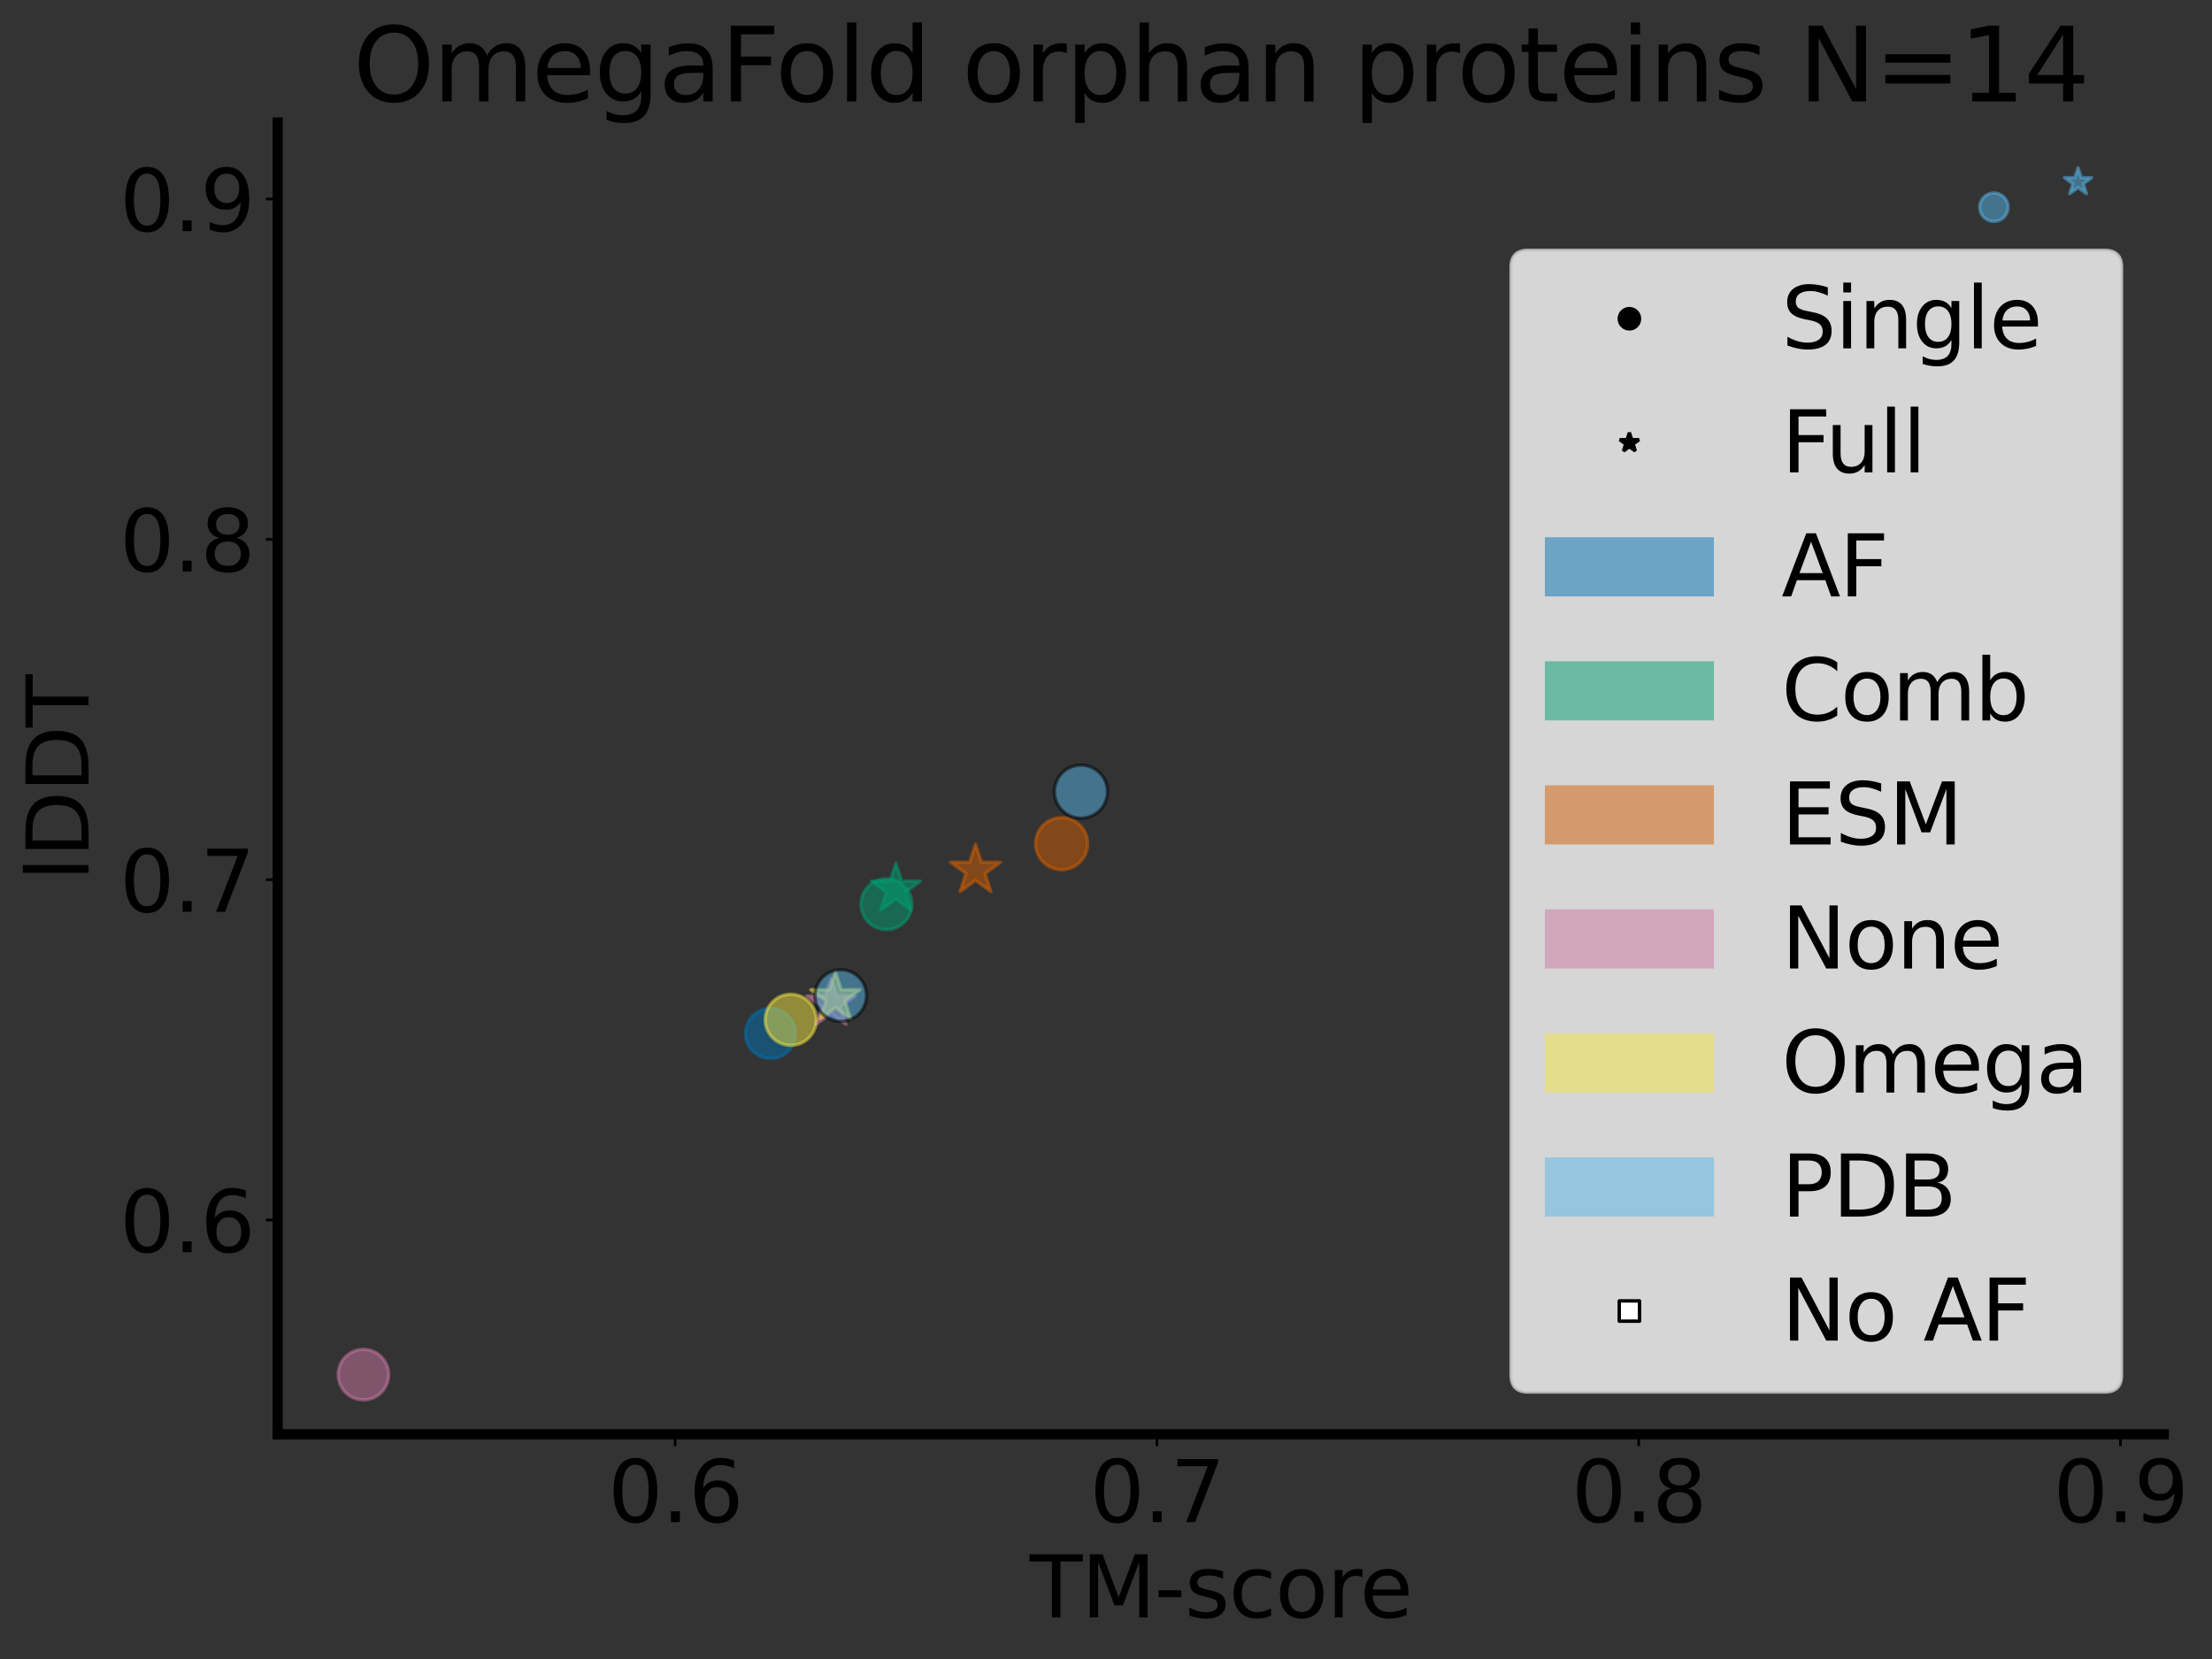<?xml version="1.0" encoding="utf-8" standalone="no"?>
<!DOCTYPE svg PUBLIC "-//W3C//DTD SVG 1.1//EN"
  "http://www.w3.org/Graphics/SVG/1.1/DTD/svg11.dtd">
<svg xmlns:xlink="http://www.w3.org/1999/xlink" width="654.412pt" height="490.905pt" viewBox="0 0 654.412 490.905" xmlns="http://www.w3.org/2000/svg" version="1.1">
 <rect x="0" y="0" width="654.412" height="490.905" fill="#333333" stroke="none"/>
 <defs>
  <style type="text/css">*{stroke-linejoin: round; stroke-linecap: butt}</style>
 </defs>
 <g id="figure_1">
  <g id="patch_1">
   <path d="M 0 490.905 
L 654.412 490.905 
L 654.412 0 
L 0 0 
L 0 490.905 
z
" style="fill: none"/>
  </g>
  <g id="axes_1">
   <g id="patch_2">
    <path d="M 82.153 424.314 
L 640.153 424.314 
L 640.153 36.234 
L 82.153 36.234 
L 82.153 424.314 
z
" style="fill: none"/>
   </g>
   <g id="PathCollection_1">
    <defs>
     <path id="m47d4566e9c" d="M 0 -7.628 
L -1.713 -2.357 
L -7.255 -2.357 
L -2.771 0.9 
L -4.484 6.171 
L -0 2.914 
L 4.484 6.171 
L 2.771 0.9 
L 7.255 -2.357 
L 1.713 -2.357 
z
" style="stroke: #009e73; stroke-opacity: 0.5"/>
    </defs>
    <g clip-path="url(#p3cfe99d237)">
     <use xlink:href="#m47d4566e9c" x="265.045" y="263.031" style="fill: #009e73; fill-opacity: 0.5; stroke: #009e73; stroke-opacity: 0.5"/>
    </g>
   </g>
   <g id="PathCollection_2">
    <defs>
     <path id="mb145c93f72" d="M 0 -7.766 
L -1.744 -2.4 
L -7.386 -2.4 
L -2.821 0.917 
L -4.565 6.283 
L -0 2.966 
L 4.565 6.283 
L 2.821 0.917 
L 7.386 -2.4 
L 1.744 -2.4 
z
" style="stroke: #d55e00; stroke-opacity: 0.5"/>
    </defs>
    <g clip-path="url(#p3cfe99d237)">
     <use xlink:href="#mb145c93f72" x="288.601" y="257.498" style="fill: #d55e00; fill-opacity: 0.5; stroke: #d55e00; stroke-opacity: 0.5"/>
    </g>
   </g>
   <g id="PathCollection_3">
    <defs>
     <path id="mbdfafbe483" d="M 0 -7.496 
L -1.683 -2.316 
L -7.129 -2.316 
L -2.723 0.885 
L -4.406 6.064 
L -0 2.863 
L 4.406 6.064 
L 2.723 0.885 
L 7.129 -2.316 
L 1.683 -2.316 
z
" style="stroke: #cc79a7; stroke-opacity: 0.5"/>
    </defs>
    <g clip-path="url(#p3cfe99d237)">
     <use xlink:href="#mbdfafbe483" x="245.863" y="296.97" style="fill: #cc79a7; fill-opacity: 0.5; stroke: #cc79a7; stroke-opacity: 0.5"/>
    </g>
   </g>
   <g id="PathCollection_4">
    <defs>
     <path id="m13bc379007" d="M 0 -7.651 
L -1.718 -2.364 
L -7.276 -2.364 
L -2.779 0.903 
L -4.497 6.189 
L -0 2.922 
L 4.497 6.189 
L 2.779 0.903 
L 7.276 -2.364 
L 1.718 -2.364 
z
" style="stroke: #f0e442; stroke-opacity: 0.5"/>
    </defs>
    <g clip-path="url(#p3cfe99d237)">
     <use xlink:href="#m13bc379007" x="247.159" y="295.161" style="fill: #f0e442; fill-opacity: 0.5; stroke: #f0e442; stroke-opacity: 0.5"/>
    </g>
   </g>
   <g id="PathCollection_5">
    <defs>
     <path id="mbec1178789" d="M 0 -4.242 
L -0.952 -1.311 
L -4.034 -1.311 
L -1.541 0.501 
L -2.493 3.432 
L -0 1.62 
L 2.493 3.432 
L 1.541 0.501 
L 4.034 -1.311 
L 0.952 -1.311 
z
" style="stroke: #56b4e9; stroke-opacity: 0.5"/>
    </defs>
    <g clip-path="url(#p3cfe99d237)">
     <use xlink:href="#mbec1178789" x="614.789" y="53.874" style="fill: #56b4e9; fill-opacity: 0.5; stroke: #56b4e9; stroke-opacity: 0.5"/>
    </g>
   </g>
   <g id="PathCollection_6">
    <defs>
     <path id="m61e58bfa3b" d="M 0 7.418 
C 1.967 7.418 3.854 6.636 5.245 5.245 
C 6.636 3.854 7.418 1.967 7.418 0 
C 7.418 -1.967 6.636 -3.854 5.245 -5.245 
C 3.854 -6.636 1.967 -7.418 0 -7.418 
C -1.967 -7.418 -3.854 -6.636 -5.245 -5.245 
C -6.636 -3.854 -7.418 -1.967 -7.418 0 
C -7.418 1.967 -6.636 3.854 -5.245 5.245 
C -3.854 6.636 -1.967 7.418 0 7.418 
z
" style="stroke: #0072b2; stroke-opacity: 0.5"/>
    </defs>
    <g clip-path="url(#p3cfe99d237)">
     <use xlink:href="#m61e58bfa3b" x="227.957" y="305.743" style="fill: #0072b2; fill-opacity: 0.5; stroke: #0072b2; stroke-opacity: 0.5"/>
    </g>
   </g>
   <g id="PathCollection_7">
    <defs>
     <path id="m2012dad3d8" d="M 0 7.518 
C 1.994 7.518 3.906 6.726 5.316 5.316 
C 6.726 3.906 7.518 1.994 7.518 0 
C 7.518 -1.994 6.726 -3.906 5.316 -5.316 
C 3.906 -6.726 1.994 -7.518 0 -7.518 
C -1.994 -7.518 -3.906 -6.726 -5.316 -5.316 
C -6.726 -3.906 -7.518 -1.994 -7.518 0 
C -7.518 1.994 -6.726 3.906 -5.316 5.316 
C -3.906 6.726 -1.994 7.518 0 7.518 
z
" style="stroke: #009e73; stroke-opacity: 0.5"/>
    </defs>
    <g clip-path="url(#p3cfe99d237)">
     <use xlink:href="#m2012dad3d8" x="262.239" y="267.5" style="fill: #009e73; fill-opacity: 0.5; stroke: #009e73; stroke-opacity: 0.5"/>
    </g>
   </g>
   <g id="PathCollection_8">
    <defs>
     <path id="mb8c53ce902" d="M 0 7.706 
C 2.044 7.706 4.004 6.894 5.449 5.449 
C 6.894 4.004 7.706 2.044 7.706 0 
C 7.706 -2.044 6.894 -4.004 5.449 -5.449 
C 4.004 -6.894 2.044 -7.706 0 -7.706 
C -2.044 -7.706 -4.004 -6.894 -5.449 -5.449 
C -6.894 -4.004 -7.706 -2.044 -7.706 0 
C -7.706 2.044 -6.894 4.004 -5.449 5.449 
C -4.004 6.894 -2.044 7.706 0 7.706 
z
" style="stroke: #d55e00; stroke-opacity: 0.5"/>
    </defs>
    <g clip-path="url(#p3cfe99d237)">
     <use xlink:href="#mb8c53ce902" x="314.076" y="249.593" style="fill: #d55e00; fill-opacity: 0.5; stroke: #d55e00; stroke-opacity: 0.5"/>
    </g>
   </g>
   <g id="PathCollection_9">
    <defs>
     <path id="me7e52954e5" d="M 0 7.466 
C 1.98 7.466 3.879 6.679 5.279 5.279 
C 6.679 3.879 7.466 1.98 7.466 0 
C 7.466 -1.98 6.679 -3.879 5.279 -5.279 
C 3.879 -6.679 1.98 -7.466 0 -7.466 
C -1.98 -7.466 -3.879 -6.679 -5.279 -5.279 
C -6.679 -3.879 -7.466 -1.98 -7.466 0 
C -7.466 1.98 -6.679 3.879 -5.279 5.279 
C -3.879 6.679 -1.98 7.466 0 7.466 
z
" style="stroke: #cc79a7; stroke-opacity: 0.5"/>
    </defs>
    <g clip-path="url(#p3cfe99d237)">
     <use xlink:href="#me7e52954e5" x="107.517" y="406.674" style="fill: #cc79a7; fill-opacity: 0.5; stroke: #cc79a7; stroke-opacity: 0.5"/>
    </g>
   </g>
   <g id="PathCollection_10">
    <defs>
     <path id="m8b91c9aa43" d="M 0 7.555 
C 2.004 7.555 3.925 6.759 5.342 5.342 
C 6.759 3.925 7.555 2.004 7.555 0 
C 7.555 -2.004 6.759 -3.925 5.342 -5.342 
C 3.925 -6.759 2.004 -7.555 0 -7.555 
C -2.004 -7.555 -3.925 -6.759 -5.342 -5.342 
C -6.759 -3.925 -7.555 -2.004 -7.555 0 
C -7.555 2.004 -6.759 3.925 -5.342 5.342 
C -3.925 6.759 -2.004 7.555 0 7.555 
z
" style="stroke: #f0e442; stroke-opacity: 0.5"/>
    </defs>
    <g clip-path="url(#p3cfe99d237)">
     <use xlink:href="#m8b91c9aa43" x="233.939" y="301.702" style="fill: #f0e442; fill-opacity: 0.5; stroke: #f0e442; stroke-opacity: 0.5"/>
    </g>
   </g>
   <g id="PathCollection_11">
    <defs>
     <path id="mb303509702" d="M 0 4.194 
C 1.112 4.194 2.179 3.752 2.966 2.966 
C 3.752 2.179 4.194 1.112 4.194 0 
C 4.194 -1.112 3.752 -2.179 2.966 -2.966 
C 2.179 -3.752 1.112 -4.194 0 -4.194 
C -1.112 -4.194 -2.179 -3.752 -2.966 -2.966 
C -3.752 -2.179 -4.194 -1.112 -4.194 0 
C -4.194 1.112 -3.752 2.179 -2.966 2.966 
C -2.179 3.752 -1.112 4.194 0 4.194 
z
" style="stroke: #56b4e9; stroke-opacity: 0.5"/>
    </defs>
    <g clip-path="url(#p3cfe99d237)">
     <use xlink:href="#mb303509702" x="589.889" y="61.296" style="fill: #56b4e9; fill-opacity: 0.5; stroke: #56b4e9; stroke-opacity: 0.5"/>
    </g>
   </g>
   <g id="PathCollection_12">
    <defs>
     <path id="m0df52d2058" d="M 0 7.858 
C 2.084 7.858 4.083 7.03 5.557 5.557 
C 7.03 4.083 7.858 2.084 7.858 0 
C 7.858 -2.084 7.03 -4.083 5.557 -5.557 
C 4.083 -7.03 2.084 -7.858 0 -7.858 
C -2.084 -7.858 -4.083 -7.03 -5.557 -5.557 
C -7.03 -4.083 -7.858 -2.084 -7.858 0 
C -7.858 2.084 -7.03 4.083 -5.557 5.557 
C -4.083 7.03 -2.084 7.858 0 7.858 
z
" style="stroke: #000000; stroke-opacity: 0.5"/>
    </defs>
    <g clip-path="url(#p3cfe99d237)">
     <use xlink:href="#m0df52d2058" x="319.795" y="234.212" style="fill: #56b4e9; fill-opacity: 0.5; stroke: #000000; stroke-opacity: 0.5"/>
    </g>
   </g>
   <g id="PathCollection_13">
    <defs>
     <path id="m9adf59fefc" d="M 0 7.633 
C 2.024 7.633 3.966 6.829 5.397 5.397 
C 6.829 3.966 7.633 2.024 7.633 0 
C 7.633 -2.024 6.829 -3.966 5.397 -5.397 
C 3.966 -6.829 2.024 -7.633 0 -7.633 
C -2.024 -7.633 -3.966 -6.829 -5.397 -5.397 
C -6.829 -3.966 -7.633 -2.024 -7.633 0 
C -7.633 2.024 -6.829 3.966 -5.397 5.397 
C -3.966 6.829 -2.024 7.633 0 7.633 
z
" style="stroke: #000000; stroke-opacity: 0.5"/>
    </defs>
    <g clip-path="url(#p3cfe99d237)">
     <use xlink:href="#m9adf59fefc" x="248.733" y="294.535" style="fill: #56b4e9; fill-opacity: 0.5; stroke: #000000; stroke-opacity: 0.5"/>
    </g>
   </g>
   <g id="matplotlib.axis_1">
    <g id="xtick_1">
     <g id="line2d_1">
      <defs>
       <path id="m5b4b3d9936" d="M 0 0 
L 0 3.5 
" style="stroke: #000000; stroke-width: 0.8"/>
      </defs>
      <g>
       <use xlink:href="#m5b4b3d9936" x="199.735" y="424.314" style="stroke: #000000; stroke-width: 0.8"/>
      </g>
     </g>
     <g id="text_1">
      <!-- 0.6 -->
      <g transform="translate(179.856 450.31) scale(0.25 -0.25)">
       <defs>
        <path id="DejaVuSans-30" d="M 2034 4250 
Q 1547 4250 1301 3770 
Q 1056 3291 1056 2328 
Q 1056 1369 1301 889 
Q 1547 409 2034 409 
Q 2525 409 2770 889 
Q 3016 1369 3016 2328 
Q 3016 3291 2770 3770 
Q 2525 4250 2034 4250 
z
M 2034 4750 
Q 2819 4750 3233 4129 
Q 3647 3509 3647 2328 
Q 3647 1150 3233 529 
Q 2819 -91 2034 -91 
Q 1250 -91 836 529 
Q 422 1150 422 2328 
Q 422 3509 836 4129 
Q 1250 4750 2034 4750 
z
" transform="scale(0.016)"/>
        <path id="DejaVuSans-2e" d="M 684 794 
L 1344 794 
L 1344 0 
L 684 0 
L 684 794 
z
" transform="scale(0.016)"/>
        <path id="DejaVuSans-36" d="M 2113 2584 
Q 1688 2584 1439 2293 
Q 1191 2003 1191 1497 
Q 1191 994 1439 701 
Q 1688 409 2113 409 
Q 2538 409 2786 701 
Q 3034 994 3034 1497 
Q 3034 2003 2786 2293 
Q 2538 2584 2113 2584 
z
M 3366 4563 
L 3366 3988 
Q 3128 4100 2886 4159 
Q 2644 4219 2406 4219 
Q 1781 4219 1451 3797 
Q 1122 3375 1075 2522 
Q 1259 2794 1537 2939 
Q 1816 3084 2150 3084 
Q 2853 3084 3261 2657 
Q 3669 2231 3669 1497 
Q 3669 778 3244 343 
Q 2819 -91 2113 -91 
Q 1303 -91 875 529 
Q 447 1150 447 2328 
Q 447 3434 972 4092 
Q 1497 4750 2381 4750 
Q 2619 4750 2861 4703 
Q 3103 4656 3366 4563 
z
" transform="scale(0.016)"/>
       </defs>
       <use xlink:href="#DejaVuSans-30"/>
       <use xlink:href="#DejaVuSans-2e" x="63.623"/>
       <use xlink:href="#DejaVuSans-36" x="95.41"/>
      </g>
     </g>
    </g>
    <g id="xtick_2">
     <g id="line2d_2">
      <g>
       <use xlink:href="#m5b4b3d9936" x="342.267" y="424.314" style="stroke: #000000; stroke-width: 0.8"/>
      </g>
     </g>
     <g id="text_2">
      <!-- 0.7 -->
      <g transform="translate(322.389 450.31) scale(0.25 -0.25)">
       <defs>
        <path id="DejaVuSans-37" d="M 525 4666 
L 3525 4666 
L 3525 4397 
L 1831 0 
L 1172 0 
L 2766 4134 
L 525 4134 
L 525 4666 
z
" transform="scale(0.016)"/>
       </defs>
       <use xlink:href="#DejaVuSans-30"/>
       <use xlink:href="#DejaVuSans-2e" x="63.623"/>
       <use xlink:href="#DejaVuSans-37" x="95.41"/>
      </g>
     </g>
    </g>
    <g id="xtick_3">
     <g id="line2d_3">
      <g>
       <use xlink:href="#m5b4b3d9936" x="484.8" y="424.314" style="stroke: #000000; stroke-width: 0.8"/>
      </g>
     </g>
     <g id="text_3">
      <!-- 0.8 -->
      <g transform="translate(464.921 450.31) scale(0.25 -0.25)">
       <defs>
        <path id="DejaVuSans-38" d="M 2034 2216 
Q 1584 2216 1326 1975 
Q 1069 1734 1069 1313 
Q 1069 891 1326 650 
Q 1584 409 2034 409 
Q 2484 409 2743 651 
Q 3003 894 3003 1313 
Q 3003 1734 2745 1975 
Q 2488 2216 2034 2216 
z
M 1403 2484 
Q 997 2584 770 2862 
Q 544 3141 544 3541 
Q 544 4100 942 4425 
Q 1341 4750 2034 4750 
Q 2731 4750 3128 4425 
Q 3525 4100 3525 3541 
Q 3525 3141 3298 2862 
Q 3072 2584 2669 2484 
Q 3125 2378 3379 2068 
Q 3634 1759 3634 1313 
Q 3634 634 3220 271 
Q 2806 -91 2034 -91 
Q 1263 -91 848 271 
Q 434 634 434 1313 
Q 434 1759 690 2068 
Q 947 2378 1403 2484 
z
M 1172 3481 
Q 1172 3119 1398 2916 
Q 1625 2713 2034 2713 
Q 2441 2713 2670 2916 
Q 2900 3119 2900 3481 
Q 2900 3844 2670 4047 
Q 2441 4250 2034 4250 
Q 1625 4250 1398 4047 
Q 1172 3844 1172 3481 
z
" transform="scale(0.016)"/>
       </defs>
       <use xlink:href="#DejaVuSans-30"/>
       <use xlink:href="#DejaVuSans-2e" x="63.623"/>
       <use xlink:href="#DejaVuSans-38" x="95.41"/>
      </g>
     </g>
    </g>
    <g id="xtick_4">
     <g id="line2d_4">
      <g>
       <use xlink:href="#m5b4b3d9936" x="627.333" y="424.314" style="stroke: #000000; stroke-width: 0.8"/>
      </g>
     </g>
     <g id="text_4">
      <!-- 0.9 -->
      <g transform="translate(607.454 450.31) scale(0.25 -0.25)">
       <defs>
        <path id="DejaVuSans-39" d="M 703 97 
L 703 672 
Q 941 559 1184 500 
Q 1428 441 1663 441 
Q 2288 441 2617 861 
Q 2947 1281 2994 2138 
Q 2813 1869 2534 1725 
Q 2256 1581 1919 1581 
Q 1219 1581 811 2004 
Q 403 2428 403 3163 
Q 403 3881 828 4315 
Q 1253 4750 1959 4750 
Q 2769 4750 3195 4129 
Q 3622 3509 3622 2328 
Q 3622 1225 3098 567 
Q 2575 -91 1691 -91 
Q 1453 -91 1209 -44 
Q 966 3 703 97 
z
M 1959 2075 
Q 2384 2075 2632 2365 
Q 2881 2656 2881 3163 
Q 2881 3666 2632 3958 
Q 2384 4250 1959 4250 
Q 1534 4250 1286 3958 
Q 1038 3666 1038 3163 
Q 1038 2656 1286 2365 
Q 1534 2075 1959 2075 
z
" transform="scale(0.016)"/>
       </defs>
       <use xlink:href="#DejaVuSans-30"/>
       <use xlink:href="#DejaVuSans-2e" x="63.623"/>
       <use xlink:href="#DejaVuSans-39" x="95.41"/>
      </g>
     </g>
    </g>
    <g id="text_5">
     <!-- TM-score -->
     <g transform="translate(304.641 478.506) scale(0.25 -0.25)">
      <defs>
       <path id="DejaVuSans-54" d="M -19 4666 
L 3928 4666 
L 3928 4134 
L 2272 4134 
L 2272 0 
L 1638 0 
L 1638 4134 
L -19 4134 
L -19 4666 
z
" transform="scale(0.016)"/>
       <path id="DejaVuSans-4d" d="M 628 4666 
L 1569 4666 
L 2759 1491 
L 3956 4666 
L 4897 4666 
L 4897 0 
L 4281 0 
L 4281 4097 
L 3078 897 
L 2444 897 
L 1241 4097 
L 1241 0 
L 628 0 
L 628 4666 
z
" transform="scale(0.016)"/>
       <path id="DejaVuSans-2d" d="M 313 2009 
L 1997 2009 
L 1997 1497 
L 313 1497 
L 313 2009 
z
" transform="scale(0.016)"/>
       <path id="DejaVuSans-73" d="M 2834 3397 
L 2834 2853 
Q 2591 2978 2328 3040 
Q 2066 3103 1784 3103 
Q 1356 3103 1142 2972 
Q 928 2841 928 2578 
Q 928 2378 1081 2264 
Q 1234 2150 1697 2047 
L 1894 2003 
Q 2506 1872 2764 1633 
Q 3022 1394 3022 966 
Q 3022 478 2636 193 
Q 2250 -91 1575 -91 
Q 1294 -91 989 -36 
Q 684 19 347 128 
L 347 722 
Q 666 556 975 473 
Q 1284 391 1588 391 
Q 1994 391 2212 530 
Q 2431 669 2431 922 
Q 2431 1156 2273 1281 
Q 2116 1406 1581 1522 
L 1381 1569 
Q 847 1681 609 1914 
Q 372 2147 372 2553 
Q 372 3047 722 3315 
Q 1072 3584 1716 3584 
Q 2034 3584 2315 3537 
Q 2597 3491 2834 3397 
z
" transform="scale(0.016)"/>
       <path id="DejaVuSans-63" d="M 3122 3366 
L 3122 2828 
Q 2878 2963 2633 3030 
Q 2388 3097 2138 3097 
Q 1578 3097 1268 2742 
Q 959 2388 959 1747 
Q 959 1106 1268 751 
Q 1578 397 2138 397 
Q 2388 397 2633 464 
Q 2878 531 3122 666 
L 3122 134 
Q 2881 22 2623 -34 
Q 2366 -91 2075 -91 
Q 1284 -91 818 406 
Q 353 903 353 1747 
Q 353 2603 823 3093 
Q 1294 3584 2113 3584 
Q 2378 3584 2631 3529 
Q 2884 3475 3122 3366 
z
" transform="scale(0.016)"/>
       <path id="DejaVuSans-6f" d="M 1959 3097 
Q 1497 3097 1228 2736 
Q 959 2375 959 1747 
Q 959 1119 1226 758 
Q 1494 397 1959 397 
Q 2419 397 2687 759 
Q 2956 1122 2956 1747 
Q 2956 2369 2687 2733 
Q 2419 3097 1959 3097 
z
M 1959 3584 
Q 2709 3584 3137 3096 
Q 3566 2609 3566 1747 
Q 3566 888 3137 398 
Q 2709 -91 1959 -91 
Q 1206 -91 779 398 
Q 353 888 353 1747 
Q 353 2609 779 3096 
Q 1206 3584 1959 3584 
z
" transform="scale(0.016)"/>
       <path id="DejaVuSans-72" d="M 2631 2963 
Q 2534 3019 2420 3045 
Q 2306 3072 2169 3072 
Q 1681 3072 1420 2755 
Q 1159 2438 1159 1844 
L 1159 0 
L 581 0 
L 581 3500 
L 1159 3500 
L 1159 2956 
Q 1341 3275 1631 3429 
Q 1922 3584 2338 3584 
Q 2397 3584 2469 3576 
Q 2541 3569 2628 3553 
L 2631 2963 
z
" transform="scale(0.016)"/>
       <path id="DejaVuSans-65" d="M 3597 1894 
L 3597 1613 
L 953 1613 
Q 991 1019 1311 708 
Q 1631 397 2203 397 
Q 2534 397 2845 478 
Q 3156 559 3463 722 
L 3463 178 
Q 3153 47 2828 -22 
Q 2503 -91 2169 -91 
Q 1331 -91 842 396 
Q 353 884 353 1716 
Q 353 2575 817 3079 
Q 1281 3584 2069 3584 
Q 2775 3584 3186 3129 
Q 3597 2675 3597 1894 
z
M 3022 2063 
Q 3016 2534 2758 2815 
Q 2500 3097 2075 3097 
Q 1594 3097 1305 2825 
Q 1016 2553 972 2059 
L 3022 2063 
z
" transform="scale(0.016)"/>
      </defs>
      <use xlink:href="#DejaVuSans-54"/>
      <use xlink:href="#DejaVuSans-4d" x="61.084"/>
      <use xlink:href="#DejaVuSans-2d" x="147.363"/>
      <use xlink:href="#DejaVuSans-73" x="183.447"/>
      <use xlink:href="#DejaVuSans-63" x="235.547"/>
      <use xlink:href="#DejaVuSans-6f" x="290.527"/>
      <use xlink:href="#DejaVuSans-72" x="351.709"/>
      <use xlink:href="#DejaVuSans-65" x="390.572"/>
     </g>
    </g>
   </g>
   <g id="matplotlib.axis_2">
    <g id="ytick_1">
     <g id="line2d_5">
      <defs>
       <path id="mec720dc69b" d="M 0 0 
L -3.5 0 
" style="stroke: #000000; stroke-width: 0.8"/>
      </defs>
      <g>
       <use xlink:href="#mec720dc69b" x="82.153" y="360.941" style="stroke: #000000; stroke-width: 0.8"/>
      </g>
     </g>
     <g id="text_6">
      <!-- 0.6 -->
      <g transform="translate(35.395 370.44) scale(0.25 -0.25)">
       <use xlink:href="#DejaVuSans-30"/>
       <use xlink:href="#DejaVuSans-2e" x="63.623"/>
       <use xlink:href="#DejaVuSans-36" x="95.41"/>
      </g>
     </g>
    </g>
    <g id="ytick_2">
     <g id="line2d_6">
      <g>
       <use xlink:href="#mec720dc69b" x="82.153" y="260.254" style="stroke: #000000; stroke-width: 0.8"/>
      </g>
     </g>
     <g id="text_7">
      <!-- 0.7 -->
      <g transform="translate(35.395 269.752) scale(0.25 -0.25)">
       <use xlink:href="#DejaVuSans-30"/>
       <use xlink:href="#DejaVuSans-2e" x="63.623"/>
       <use xlink:href="#DejaVuSans-37" x="95.41"/>
      </g>
     </g>
    </g>
    <g id="ytick_3">
     <g id="line2d_7">
      <g>
       <use xlink:href="#mec720dc69b" x="82.153" y="159.566" style="stroke: #000000; stroke-width: 0.8"/>
      </g>
     </g>
     <g id="text_8">
      <!-- 0.8 -->
      <g transform="translate(35.395 169.064) scale(0.25 -0.25)">
       <use xlink:href="#DejaVuSans-30"/>
       <use xlink:href="#DejaVuSans-2e" x="63.623"/>
       <use xlink:href="#DejaVuSans-38" x="95.41"/>
      </g>
     </g>
    </g>
    <g id="ytick_4">
     <g id="line2d_8">
      <g>
       <use xlink:href="#mec720dc69b" x="82.153" y="58.879" style="stroke: #000000; stroke-width: 0.8"/>
      </g>
     </g>
     <g id="text_9">
      <!-- 0.9 -->
      <g transform="translate(35.395 68.377) scale(0.25 -0.25)">
       <use xlink:href="#DejaVuSans-30"/>
       <use xlink:href="#DejaVuSans-2e" x="63.623"/>
       <use xlink:href="#DejaVuSans-39" x="95.41"/>
      </g>
     </g>
    </g>
    <g id="text_10">
     <!-- lDDT -->
     <g transform="translate(26.196 260.632) rotate(-90) scale(0.25 -0.25)">
      <defs>
       <path id="DejaVuSans-6c" d="M 603 4863 
L 1178 4863 
L 1178 0 
L 603 0 
L 603 4863 
z
" transform="scale(0.016)"/>
       <path id="DejaVuSans-44" d="M 1259 4147 
L 1259 519 
L 2022 519 
Q 2988 519 3436 956 
Q 3884 1394 3884 2338 
Q 3884 3275 3436 3711 
Q 2988 4147 2022 4147 
L 1259 4147 
z
M 628 4666 
L 1925 4666 
Q 3281 4666 3915 4102 
Q 4550 3538 4550 2338 
Q 4550 1131 3912 565 
Q 3275 0 1925 0 
L 628 0 
L 628 4666 
z
" transform="scale(0.016)"/>
      </defs>
      <use xlink:href="#DejaVuSans-6c"/>
      <use xlink:href="#DejaVuSans-44" x="27.783"/>
      <use xlink:href="#DejaVuSans-44" x="104.785"/>
      <use xlink:href="#DejaVuSans-54" x="181.787"/>
     </g>
    </g>
   </g>
   <g id="patch_3">
    <path d="M 82.153 424.314 
L 82.153 36.234 
" style="fill: none; stroke: #000000; stroke-width: 3; stroke-linejoin: miter; stroke-linecap: square"/>
   </g>
   <g id="patch_4">
    <path d="M 82.153 424.314 
L 640.153 424.314 
" style="fill: none; stroke: #000000; stroke-width: 3; stroke-linejoin: miter; stroke-linecap: square"/>
   </g>
   <g id="text_11">
    <!-- OmegaFold orphan proteins N=14 -->
    <g transform="translate(104.459 29.995) scale(0.3 -0.3)">
     <defs>
      <path id="DejaVuSans-4f" d="M 2522 4238 
Q 1834 4238 1429 3725 
Q 1025 3213 1025 2328 
Q 1025 1447 1429 934 
Q 1834 422 2522 422 
Q 3209 422 3611 934 
Q 4013 1447 4013 2328 
Q 4013 3213 3611 3725 
Q 3209 4238 2522 4238 
z
M 2522 4750 
Q 3503 4750 4090 4092 
Q 4678 3434 4678 2328 
Q 4678 1225 4090 567 
Q 3503 -91 2522 -91 
Q 1538 -91 948 565 
Q 359 1222 359 2328 
Q 359 3434 948 4092 
Q 1538 4750 2522 4750 
z
" transform="scale(0.016)"/>
      <path id="DejaVuSans-6d" d="M 3328 2828 
Q 3544 3216 3844 3400 
Q 4144 3584 4550 3584 
Q 5097 3584 5394 3201 
Q 5691 2819 5691 2113 
L 5691 0 
L 5113 0 
L 5113 2094 
Q 5113 2597 4934 2840 
Q 4756 3084 4391 3084 
Q 3944 3084 3684 2787 
Q 3425 2491 3425 1978 
L 3425 0 
L 2847 0 
L 2847 2094 
Q 2847 2600 2669 2842 
Q 2491 3084 2119 3084 
Q 1678 3084 1418 2786 
Q 1159 2488 1159 1978 
L 1159 0 
L 581 0 
L 581 3500 
L 1159 3500 
L 1159 2956 
Q 1356 3278 1631 3431 
Q 1906 3584 2284 3584 
Q 2666 3584 2933 3390 
Q 3200 3197 3328 2828 
z
" transform="scale(0.016)"/>
      <path id="DejaVuSans-67" d="M 2906 1791 
Q 2906 2416 2648 2759 
Q 2391 3103 1925 3103 
Q 1463 3103 1205 2759 
Q 947 2416 947 1791 
Q 947 1169 1205 825 
Q 1463 481 1925 481 
Q 2391 481 2648 825 
Q 2906 1169 2906 1791 
z
M 3481 434 
Q 3481 -459 3084 -895 
Q 2688 -1331 1869 -1331 
Q 1566 -1331 1297 -1286 
Q 1028 -1241 775 -1147 
L 775 -588 
Q 1028 -725 1275 -790 
Q 1522 -856 1778 -856 
Q 2344 -856 2625 -561 
Q 2906 -266 2906 331 
L 2906 616 
Q 2728 306 2450 153 
Q 2172 0 1784 0 
Q 1141 0 747 490 
Q 353 981 353 1791 
Q 353 2603 747 3093 
Q 1141 3584 1784 3584 
Q 2172 3584 2450 3431 
Q 2728 3278 2906 2969 
L 2906 3500 
L 3481 3500 
L 3481 434 
z
" transform="scale(0.016)"/>
      <path id="DejaVuSans-61" d="M 2194 1759 
Q 1497 1759 1228 1600 
Q 959 1441 959 1056 
Q 959 750 1161 570 
Q 1363 391 1709 391 
Q 2188 391 2477 730 
Q 2766 1069 2766 1631 
L 2766 1759 
L 2194 1759 
z
M 3341 1997 
L 3341 0 
L 2766 0 
L 2766 531 
Q 2569 213 2275 61 
Q 1981 -91 1556 -91 
Q 1019 -91 701 211 
Q 384 513 384 1019 
Q 384 1609 779 1909 
Q 1175 2209 1959 2209 
L 2766 2209 
L 2766 2266 
Q 2766 2663 2505 2880 
Q 2244 3097 1772 3097 
Q 1472 3097 1187 3025 
Q 903 2953 641 2809 
L 641 3341 
Q 956 3463 1253 3523 
Q 1550 3584 1831 3584 
Q 2591 3584 2966 3190 
Q 3341 2797 3341 1997 
z
" transform="scale(0.016)"/>
      <path id="DejaVuSans-46" d="M 628 4666 
L 3309 4666 
L 3309 4134 
L 1259 4134 
L 1259 2759 
L 3109 2759 
L 3109 2228 
L 1259 2228 
L 1259 0 
L 628 0 
L 628 4666 
z
" transform="scale(0.016)"/>
      <path id="DejaVuSans-64" d="M 2906 2969 
L 2906 4863 
L 3481 4863 
L 3481 0 
L 2906 0 
L 2906 525 
Q 2725 213 2448 61 
Q 2172 -91 1784 -91 
Q 1150 -91 751 415 
Q 353 922 353 1747 
Q 353 2572 751 3078 
Q 1150 3584 1784 3584 
Q 2172 3584 2448 3432 
Q 2725 3281 2906 2969 
z
M 947 1747 
Q 947 1113 1208 752 
Q 1469 391 1925 391 
Q 2381 391 2643 752 
Q 2906 1113 2906 1747 
Q 2906 2381 2643 2742 
Q 2381 3103 1925 3103 
Q 1469 3103 1208 2742 
Q 947 2381 947 1747 
z
" transform="scale(0.016)"/>
      <path id="DejaVuSans-20" transform="scale(0.016)"/>
      <path id="DejaVuSans-70" d="M 1159 525 
L 1159 -1331 
L 581 -1331 
L 581 3500 
L 1159 3500 
L 1159 2969 
Q 1341 3281 1617 3432 
Q 1894 3584 2278 3584 
Q 2916 3584 3314 3078 
Q 3713 2572 3713 1747 
Q 3713 922 3314 415 
Q 2916 -91 2278 -91 
Q 1894 -91 1617 61 
Q 1341 213 1159 525 
z
M 3116 1747 
Q 3116 2381 2855 2742 
Q 2594 3103 2138 3103 
Q 1681 3103 1420 2742 
Q 1159 2381 1159 1747 
Q 1159 1113 1420 752 
Q 1681 391 2138 391 
Q 2594 391 2855 752 
Q 3116 1113 3116 1747 
z
" transform="scale(0.016)"/>
      <path id="DejaVuSans-68" d="M 3513 2113 
L 3513 0 
L 2938 0 
L 2938 2094 
Q 2938 2591 2744 2837 
Q 2550 3084 2163 3084 
Q 1697 3084 1428 2787 
Q 1159 2491 1159 1978 
L 1159 0 
L 581 0 
L 581 4863 
L 1159 4863 
L 1159 2956 
Q 1366 3272 1645 3428 
Q 1925 3584 2291 3584 
Q 2894 3584 3203 3211 
Q 3513 2838 3513 2113 
z
" transform="scale(0.016)"/>
      <path id="DejaVuSans-6e" d="M 3513 2113 
L 3513 0 
L 2938 0 
L 2938 2094 
Q 2938 2591 2744 2837 
Q 2550 3084 2163 3084 
Q 1697 3084 1428 2787 
Q 1159 2491 1159 1978 
L 1159 0 
L 581 0 
L 581 3500 
L 1159 3500 
L 1159 2956 
Q 1366 3272 1645 3428 
Q 1925 3584 2291 3584 
Q 2894 3584 3203 3211 
Q 3513 2838 3513 2113 
z
" transform="scale(0.016)"/>
      <path id="DejaVuSans-74" d="M 1172 4494 
L 1172 3500 
L 2356 3500 
L 2356 3053 
L 1172 3053 
L 1172 1153 
Q 1172 725 1289 603 
Q 1406 481 1766 481 
L 2356 481 
L 2356 0 
L 1766 0 
Q 1100 0 847 248 
Q 594 497 594 1153 
L 594 3053 
L 172 3053 
L 172 3500 
L 594 3500 
L 594 4494 
L 1172 4494 
z
" transform="scale(0.016)"/>
      <path id="DejaVuSans-69" d="M 603 3500 
L 1178 3500 
L 1178 0 
L 603 0 
L 603 3500 
z
M 603 4863 
L 1178 4863 
L 1178 4134 
L 603 4134 
L 603 4863 
z
" transform="scale(0.016)"/>
      <path id="DejaVuSans-4e" d="M 628 4666 
L 1478 4666 
L 3547 763 
L 3547 4666 
L 4159 4666 
L 4159 0 
L 3309 0 
L 1241 3903 
L 1241 0 
L 628 0 
L 628 4666 
z
" transform="scale(0.016)"/>
      <path id="DejaVuSans-3d" d="M 678 2906 
L 4684 2906 
L 4684 2381 
L 678 2381 
L 678 2906 
z
M 678 1631 
L 4684 1631 
L 4684 1100 
L 678 1100 
L 678 1631 
z
" transform="scale(0.016)"/>
      <path id="DejaVuSans-31" d="M 794 531 
L 1825 531 
L 1825 4091 
L 703 3866 
L 703 4441 
L 1819 4666 
L 2450 4666 
L 2450 531 
L 3481 531 
L 3481 0 
L 794 0 
L 794 531 
z
" transform="scale(0.016)"/>
      <path id="DejaVuSans-34" d="M 2419 4116 
L 825 1625 
L 2419 1625 
L 2419 4116 
z
M 2253 4666 
L 3047 4666 
L 3047 1625 
L 3713 1625 
L 3713 1100 
L 3047 1100 
L 3047 0 
L 2419 0 
L 2419 1100 
L 313 1100 
L 313 1709 
L 2253 4666 
z
" transform="scale(0.016)"/>
     </defs>
     <use xlink:href="#DejaVuSans-4f"/>
     <use xlink:href="#DejaVuSans-6d" x="78.711"/>
     <use xlink:href="#DejaVuSans-65" x="176.123"/>
     <use xlink:href="#DejaVuSans-67" x="237.646"/>
     <use xlink:href="#DejaVuSans-61" x="301.123"/>
     <use xlink:href="#DejaVuSans-46" x="362.402"/>
     <use xlink:href="#DejaVuSans-6f" x="416.297"/>
     <use xlink:href="#DejaVuSans-6c" x="477.479"/>
     <use xlink:href="#DejaVuSans-64" x="505.262"/>
     <use xlink:href="#DejaVuSans-20" x="568.738"/>
     <use xlink:href="#DejaVuSans-6f" x="600.525"/>
     <use xlink:href="#DejaVuSans-72" x="661.707"/>
     <use xlink:href="#DejaVuSans-70" x="702.82"/>
     <use xlink:href="#DejaVuSans-68" x="766.297"/>
     <use xlink:href="#DejaVuSans-61" x="829.676"/>
     <use xlink:href="#DejaVuSans-6e" x="890.955"/>
     <use xlink:href="#DejaVuSans-20" x="954.334"/>
     <use xlink:href="#DejaVuSans-70" x="986.121"/>
     <use xlink:href="#DejaVuSans-72" x="1049.598"/>
     <use xlink:href="#DejaVuSans-6f" x="1088.461"/>
     <use xlink:href="#DejaVuSans-74" x="1149.643"/>
     <use xlink:href="#DejaVuSans-65" x="1188.852"/>
     <use xlink:href="#DejaVuSans-69" x="1250.375"/>
     <use xlink:href="#DejaVuSans-6e" x="1278.158"/>
     <use xlink:href="#DejaVuSans-73" x="1341.537"/>
     <use xlink:href="#DejaVuSans-20" x="1393.637"/>
     <use xlink:href="#DejaVuSans-4e" x="1425.424"/>
     <use xlink:href="#DejaVuSans-3d" x="1500.229"/>
     <use xlink:href="#DejaVuSans-31" x="1584.018"/>
     <use xlink:href="#DejaVuSans-34" x="1647.641"/>
    </g>
   </g>
   <g id="legend_1">
    <g id="patch_5">
     <path d="M 452.048 411.814 
L 622.653 411.814 
Q 627.653 411.814 627.653 406.814 
L 627.653 79.057 
Q 627.653 74.057 622.653 74.057 
L 452.048 74.057 
Q 447.048 74.057 447.048 79.057 
L 447.048 406.814 
Q 447.048 411.814 452.048 411.814 
z
" style="fill: #ffffff; opacity: 0.8; stroke: #cccccc; stroke-linejoin: miter"/>
    </g>
    <g id="line2d_9">
     <defs>
      <path id="ma1636fae9b" d="M 0 3 
C 0.796 3 1.559 2.684 2.121 2.121 
C 2.684 1.559 3 0.796 3 0 
C 3 -0.796 2.684 -1.559 2.121 -2.121 
C 1.559 -2.684 0.796 -3 0 -3 
C -0.796 -3 -1.559 -2.684 -2.121 -2.121 
C -2.684 -1.559 -3 -0.796 -3 0 
C -3 0.796 -2.684 1.559 -2.121 2.121 
C -1.559 2.684 -0.796 3 0 3 
z
" style="stroke: #000000"/>
     </defs>
     <g>
      <use xlink:href="#ma1636fae9b" x="482.048" y="94.303" style="stroke: #000000"/>
     </g>
    </g>
    <g id="text_12">
     <!-- Single -->
     <g transform="translate(527.048 103.053) scale(0.25 -0.25)">
      <defs>
       <path id="DejaVuSans-53" d="M 3425 4513 
L 3425 3897 
Q 3066 4069 2747 4153 
Q 2428 4238 2131 4238 
Q 1616 4238 1336 4038 
Q 1056 3838 1056 3469 
Q 1056 3159 1242 3001 
Q 1428 2844 1947 2747 
L 2328 2669 
Q 3034 2534 3370 2195 
Q 3706 1856 3706 1288 
Q 3706 609 3251 259 
Q 2797 -91 1919 -91 
Q 1588 -91 1214 -16 
Q 841 59 441 206 
L 441 856 
Q 825 641 1194 531 
Q 1563 422 1919 422 
Q 2459 422 2753 634 
Q 3047 847 3047 1241 
Q 3047 1584 2836 1778 
Q 2625 1972 2144 2069 
L 1759 2144 
Q 1053 2284 737 2584 
Q 422 2884 422 3419 
Q 422 4038 858 4394 
Q 1294 4750 2059 4750 
Q 2388 4750 2728 4690 
Q 3069 4631 3425 4513 
z
" transform="scale(0.016)"/>
      </defs>
      <use xlink:href="#DejaVuSans-53"/>
      <use xlink:href="#DejaVuSans-69" x="63.477"/>
      <use xlink:href="#DejaVuSans-6e" x="91.26"/>
      <use xlink:href="#DejaVuSans-67" x="154.639"/>
      <use xlink:href="#DejaVuSans-6c" x="218.115"/>
      <use xlink:href="#DejaVuSans-65" x="245.898"/>
     </g>
    </g>
    <g id="line2d_10">
     <defs>
      <path id="m303405ca9a" d="M 0 -3 
L -0.674 -0.927 
L -2.853 -0.927 
L -1.09 0.354 
L -1.763 2.427 
L -0 1.146 
L 1.763 2.427 
L 1.09 0.354 
L 2.853 -0.927 
L 0.674 -0.927 
z
" style="stroke: #000000; stroke-linejoin: bevel"/>
     </defs>
     <g>
      <use xlink:href="#m303405ca9a" x="482.048" y="130.998" style="stroke: #000000; stroke-linejoin: bevel"/>
     </g>
    </g>
    <g id="text_13">
     <!-- Full -->
     <g transform="translate(527.048 139.748) scale(0.25 -0.25)">
      <defs>
       <path id="DejaVuSans-75" d="M 544 1381 
L 544 3500 
L 1119 3500 
L 1119 1403 
Q 1119 906 1312 657 
Q 1506 409 1894 409 
Q 2359 409 2629 706 
Q 2900 1003 2900 1516 
L 2900 3500 
L 3475 3500 
L 3475 0 
L 2900 0 
L 2900 538 
Q 2691 219 2414 64 
Q 2138 -91 1772 -91 
Q 1169 -91 856 284 
Q 544 659 544 1381 
z
M 1991 3584 
L 1991 3584 
z
" transform="scale(0.016)"/>
      </defs>
      <use xlink:href="#DejaVuSans-46"/>
      <use xlink:href="#DejaVuSans-75" x="52.02"/>
      <use xlink:href="#DejaVuSans-6c" x="115.398"/>
      <use xlink:href="#DejaVuSans-6c" x="143.182"/>
     </g>
    </g>
    <g id="patch_6">
     <path d="M 457.048 176.443 
L 507.048 176.443 
L 507.048 158.943 
L 457.048 158.943 
z
" style="fill: #0072b2; opacity: 0.5"/>
    </g>
    <g id="text_14">
     <!-- AF -->
     <g transform="translate(527.048 176.443) scale(0.25 -0.25)">
      <defs>
       <path id="DejaVuSans-41" d="M 2188 4044 
L 1331 1722 
L 3047 1722 
L 2188 4044 
z
M 1831 4666 
L 2547 4666 
L 4325 0 
L 3669 0 
L 3244 1197 
L 1141 1197 
L 716 0 
L 50 0 
L 1831 4666 
z
" transform="scale(0.016)"/>
      </defs>
      <use xlink:href="#DejaVuSans-41"/>
      <use xlink:href="#DejaVuSans-46" x="68.408"/>
     </g>
    </g>
    <g id="patch_7">
     <path d="M 457.048 213.139 
L 507.048 213.139 
L 507.048 195.639 
L 457.048 195.639 
z
" style="fill: #009e73; opacity: 0.5"/>
    </g>
    <g id="text_15">
     <!-- Comb -->
     <g transform="translate(527.048 213.139) scale(0.25 -0.25)">
      <defs>
       <path id="DejaVuSans-43" d="M 4122 4306 
L 4122 3641 
Q 3803 3938 3442 4084 
Q 3081 4231 2675 4231 
Q 1875 4231 1450 3742 
Q 1025 3253 1025 2328 
Q 1025 1406 1450 917 
Q 1875 428 2675 428 
Q 3081 428 3442 575 
Q 3803 722 4122 1019 
L 4122 359 
Q 3791 134 3420 21 
Q 3050 -91 2638 -91 
Q 1578 -91 968 557 
Q 359 1206 359 2328 
Q 359 3453 968 4101 
Q 1578 4750 2638 4750 
Q 3056 4750 3426 4639 
Q 3797 4528 4122 4306 
z
" transform="scale(0.016)"/>
       <path id="DejaVuSans-62" d="M 3116 1747 
Q 3116 2381 2855 2742 
Q 2594 3103 2138 3103 
Q 1681 3103 1420 2742 
Q 1159 2381 1159 1747 
Q 1159 1113 1420 752 
Q 1681 391 2138 391 
Q 2594 391 2855 752 
Q 3116 1113 3116 1747 
z
M 1159 2969 
Q 1341 3281 1617 3432 
Q 1894 3584 2278 3584 
Q 2916 3584 3314 3078 
Q 3713 2572 3713 1747 
Q 3713 922 3314 415 
Q 2916 -91 2278 -91 
Q 1894 -91 1617 61 
Q 1341 213 1159 525 
L 1159 0 
L 581 0 
L 581 4863 
L 1159 4863 
L 1159 2969 
z
" transform="scale(0.016)"/>
      </defs>
      <use xlink:href="#DejaVuSans-43"/>
      <use xlink:href="#DejaVuSans-6f" x="69.824"/>
      <use xlink:href="#DejaVuSans-6d" x="131.006"/>
      <use xlink:href="#DejaVuSans-62" x="228.418"/>
     </g>
    </g>
    <g id="patch_8">
     <path d="M 457.048 249.834 
L 507.048 249.834 
L 507.048 232.334 
L 457.048 232.334 
z
" style="fill: #d55e00; opacity: 0.5"/>
    </g>
    <g id="text_16">
     <!-- ESM -->
     <g transform="translate(527.048 249.834) scale(0.25 -0.25)">
      <defs>
       <path id="DejaVuSans-45" d="M 628 4666 
L 3578 4666 
L 3578 4134 
L 1259 4134 
L 1259 2753 
L 3481 2753 
L 3481 2222 
L 1259 2222 
L 1259 531 
L 3634 531 
L 3634 0 
L 628 0 
L 628 4666 
z
" transform="scale(0.016)"/>
      </defs>
      <use xlink:href="#DejaVuSans-45"/>
      <use xlink:href="#DejaVuSans-53" x="63.184"/>
      <use xlink:href="#DejaVuSans-4d" x="126.66"/>
     </g>
    </g>
    <g id="patch_9">
     <path d="M 457.048 286.529 
L 507.048 286.529 
L 507.048 269.029 
L 457.048 269.029 
z
" style="fill: #cc79a7; opacity: 0.5"/>
    </g>
    <g id="text_17">
     <!-- None -->
     <g transform="translate(527.048 286.529) scale(0.25 -0.25)">
      <use xlink:href="#DejaVuSans-4e"/>
      <use xlink:href="#DejaVuSans-6f" x="74.805"/>
      <use xlink:href="#DejaVuSans-6e" x="135.986"/>
      <use xlink:href="#DejaVuSans-65" x="199.365"/>
     </g>
    </g>
    <g id="patch_10">
     <path d="M 457.048 323.225 
L 507.048 323.225 
L 507.048 305.725 
L 457.048 305.725 
z
" style="fill: #f0e442; opacity: 0.5"/>
    </g>
    <g id="text_18">
     <!-- Omega -->
     <g transform="translate(527.048 323.225) scale(0.25 -0.25)">
      <use xlink:href="#DejaVuSans-4f"/>
      <use xlink:href="#DejaVuSans-6d" x="78.711"/>
      <use xlink:href="#DejaVuSans-65" x="176.123"/>
      <use xlink:href="#DejaVuSans-67" x="237.646"/>
      <use xlink:href="#DejaVuSans-61" x="301.123"/>
     </g>
    </g>
    <g id="patch_11">
     <path d="M 457.048 359.92 
L 507.048 359.92 
L 507.048 342.42 
L 457.048 342.42 
z
" style="fill: #56b4e9; opacity: 0.5"/>
    </g>
    <g id="text_19">
     <!-- PDB -->
     <g transform="translate(527.048 359.92) scale(0.25 -0.25)">
      <defs>
       <path id="DejaVuSans-50" d="M 1259 4147 
L 1259 2394 
L 2053 2394 
Q 2494 2394 2734 2622 
Q 2975 2850 2975 3272 
Q 2975 3691 2734 3919 
Q 2494 4147 2053 4147 
L 1259 4147 
z
M 628 4666 
L 2053 4666 
Q 2838 4666 3239 4311 
Q 3641 3956 3641 3272 
Q 3641 2581 3239 2228 
Q 2838 1875 2053 1875 
L 1259 1875 
L 1259 0 
L 628 0 
L 628 4666 
z
" transform="scale(0.016)"/>
       <path id="DejaVuSans-42" d="M 1259 2228 
L 1259 519 
L 2272 519 
Q 2781 519 3026 730 
Q 3272 941 3272 1375 
Q 3272 1813 3026 2020 
Q 2781 2228 2272 2228 
L 1259 2228 
z
M 1259 4147 
L 1259 2741 
L 2194 2741 
Q 2656 2741 2882 2914 
Q 3109 3088 3109 3444 
Q 3109 3797 2882 3972 
Q 2656 4147 2194 4147 
L 1259 4147 
z
M 628 4666 
L 2241 4666 
Q 2963 4666 3353 4366 
Q 3744 4066 3744 3513 
Q 3744 3084 3544 2831 
Q 3344 2578 2956 2516 
Q 3422 2416 3680 2098 
Q 3938 1781 3938 1306 
Q 3938 681 3513 340 
Q 3088 0 2303 0 
L 628 0 
L 628 4666 
z
" transform="scale(0.016)"/>
      </defs>
      <use xlink:href="#DejaVuSans-50"/>
      <use xlink:href="#DejaVuSans-44" x="60.303"/>
      <use xlink:href="#DejaVuSans-42" x="137.305"/>
     </g>
    </g>
    <g id="line2d_11">
     <defs>
      <path id="mb5d3d28501" d="M -3 3 
L 3 3 
L 3 -3 
L -3 -3 
z
" style="stroke: #000000; stroke-linejoin: miter"/>
     </defs>
     <g>
      <use xlink:href="#mb5d3d28501" x="482.048" y="387.865" style="fill: #ffffff; stroke: #000000; stroke-linejoin: miter"/>
     </g>
    </g>
    <g id="text_20">
     <!-- No AF -->
     <g transform="translate(527.048 396.615) scale(0.25 -0.25)">
      <use xlink:href="#DejaVuSans-4e"/>
      <use xlink:href="#DejaVuSans-6f" x="74.805"/>
      <use xlink:href="#DejaVuSans-20" x="135.986"/>
      <use xlink:href="#DejaVuSans-41" x="167.773"/>
      <use xlink:href="#DejaVuSans-46" x="236.182"/>
     </g>
    </g>
   </g>
  </g>
 </g>
 <defs>
  <clipPath id="p3cfe99d237">
   <rect x="82.153" y="36.234" width="558" height="388.08"/>
  </clipPath>
 </defs>
</svg>

